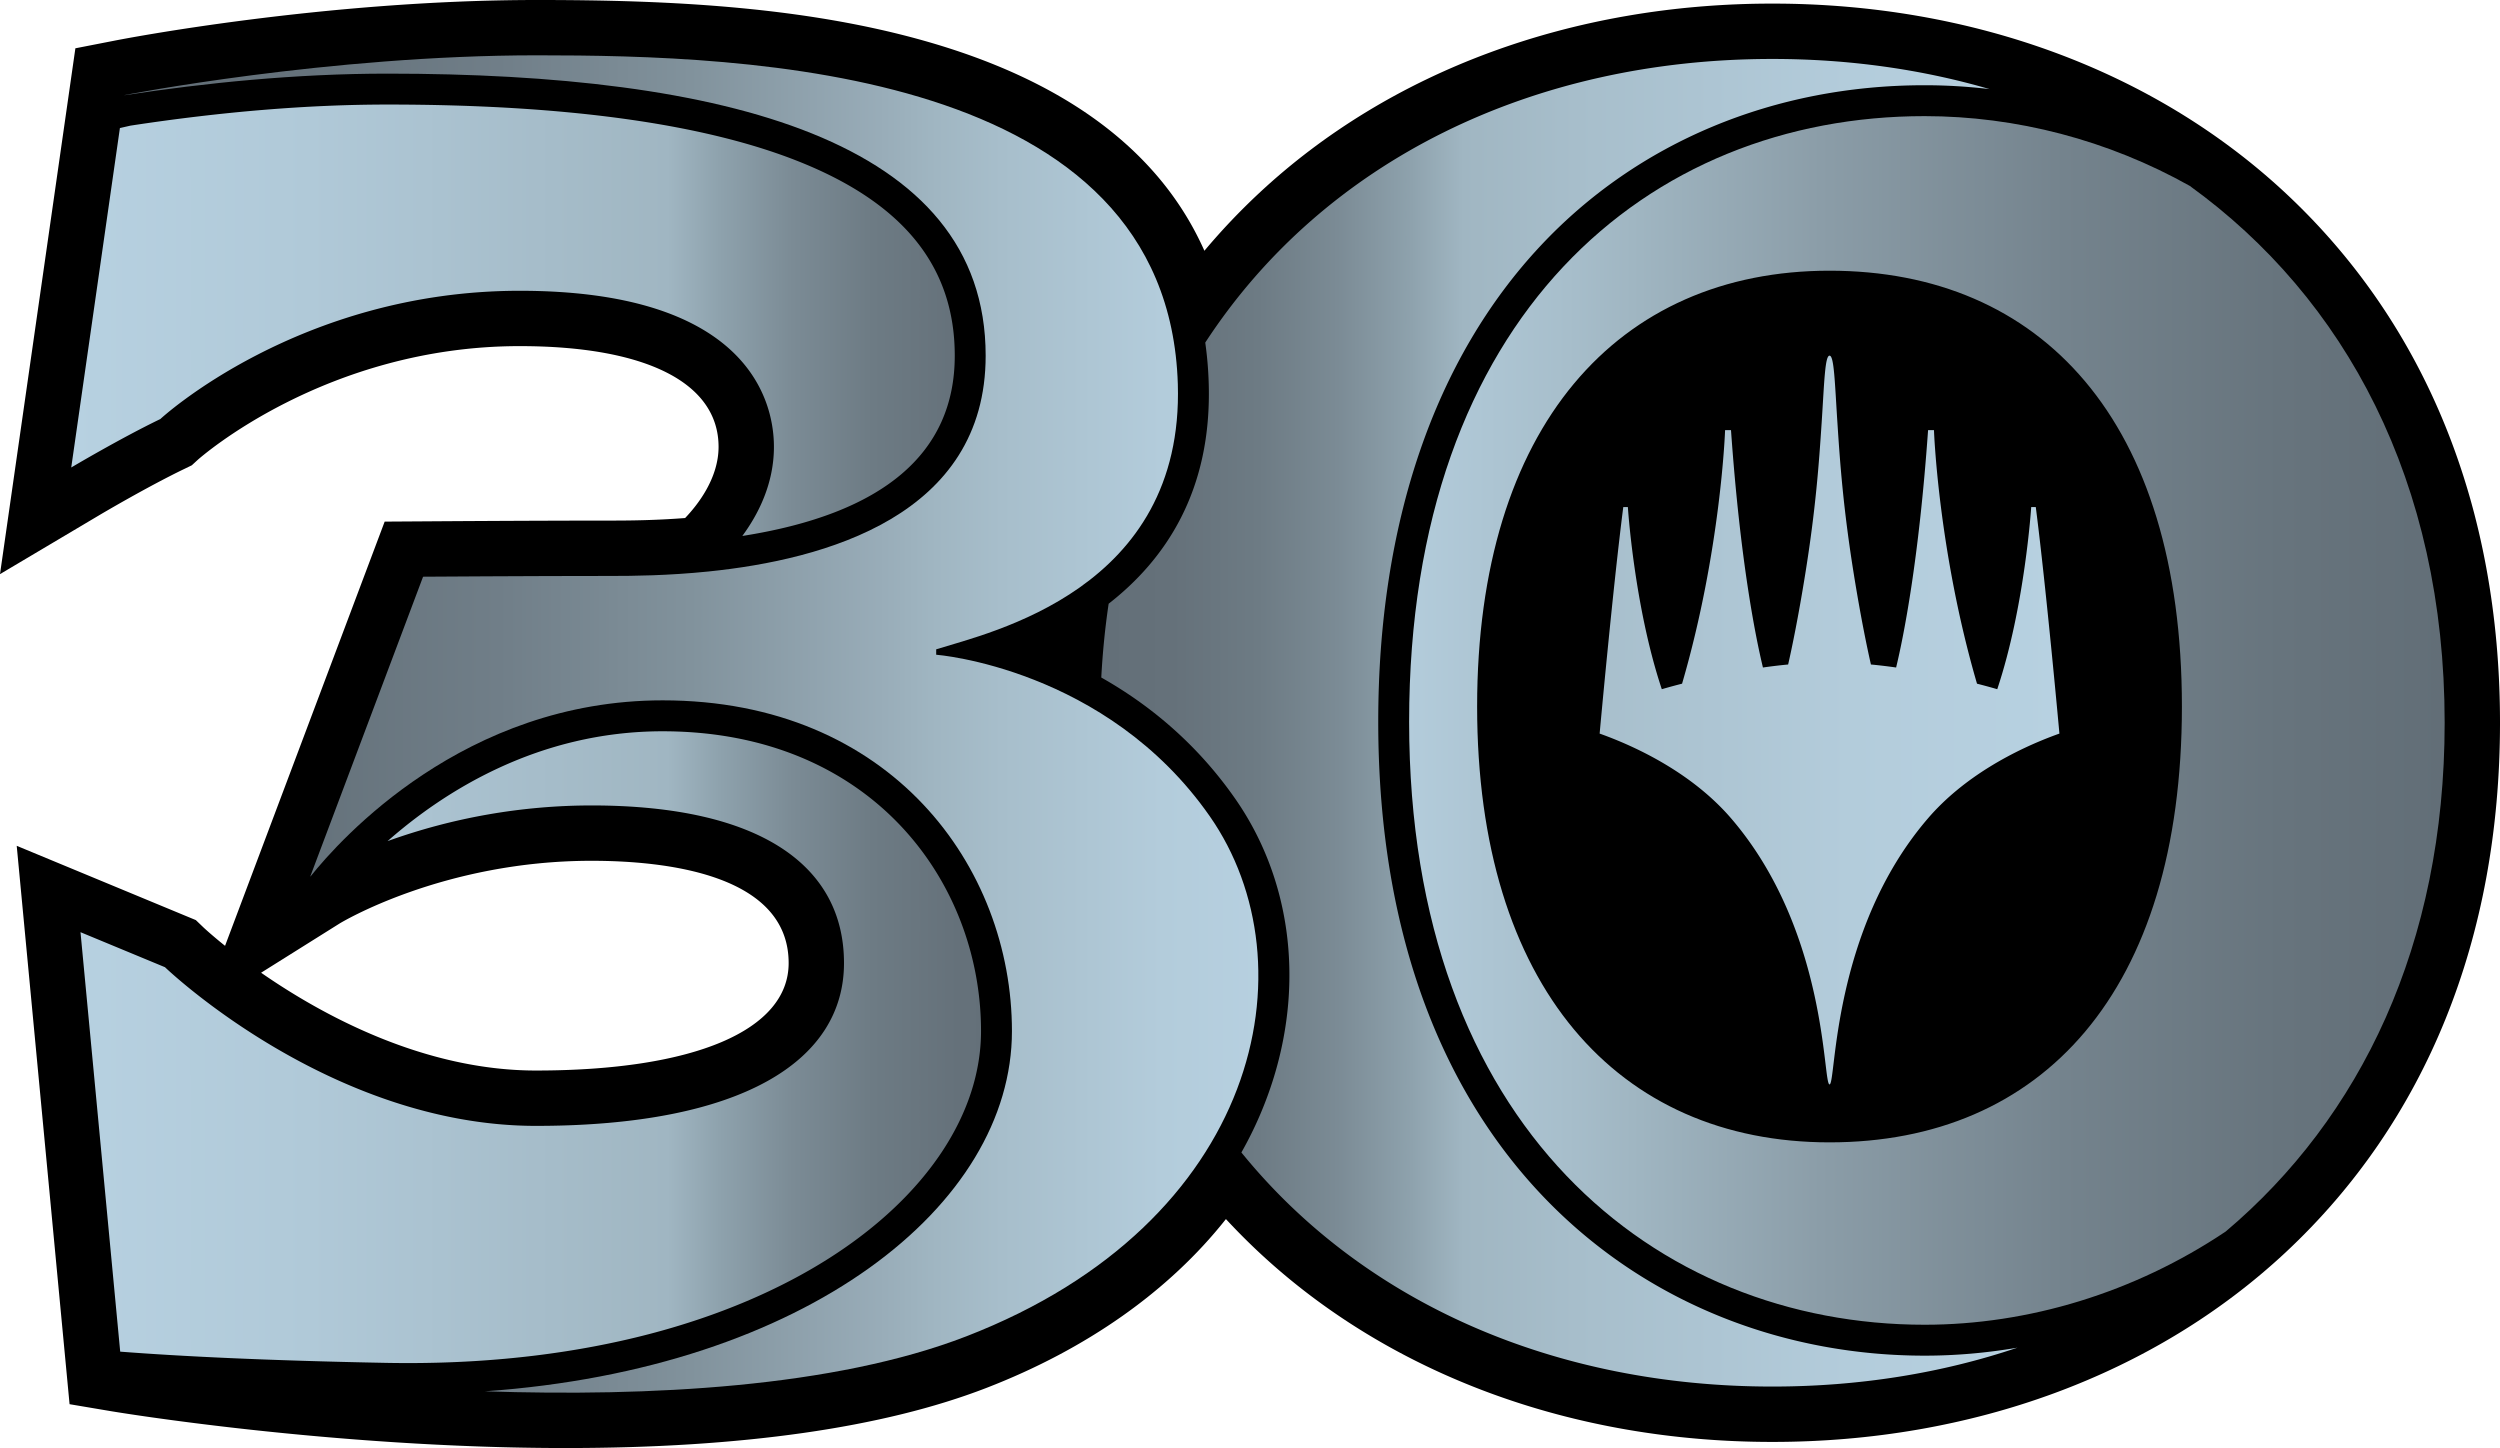 <svg xmlns="http://www.w3.org/2000/svg" xml:space="preserve" width="150.001" height="86.883"><g transform="translate(-5.36 -4.388)"><path d="M39.305 91.271c-14.092 0-27.129-2.186-27.259-2.207l-2.512-.424-3.171-33.503 10.747 4.457.452.434c.019.019.479.45 1.301 1.11l9.577-25.453 2.281-.015c.021 0 6.497-.047 11.337-.047 1.162 0 2.686-.019 4.409-.153.733-.765 2.007-2.367 2.007-4.27 0-3.841-4.35-6.044-11.934-6.044-11.647 0-19.237 6.754-19.313 6.821l-.359.329-.444.216c-2.176 1.046-4.978 2.7-5.096 2.771L5.36 38.836l4.523-31.55 2.315-.452c.507-.101 12.587-2.446 25.377-2.446 7.761 0 16.767.344 24.728 2.896 7.69 2.467 12.831 6.546 15.322 12.15a39 39 0 0 1 3.287-3.464c7.856-7.329 18.791-11.366 30.789-11.366s22.932 4.037 30.789 11.366c8.42 7.855 12.871 18.847 12.871 31.784s-4.451 23.928-12.871 31.784c-7.857 7.329-18.791 11.366-30.789 11.366s-22.933-4.037-30.789-11.366a39 39 0 0 1-1.996-2.005c-3.412 4.316-8.344 7.799-14.377 10.133-6.185 2.392-14.675 3.605-25.234 3.605M21.026 62.752c3.626 2.517 9.725 5.868 16.489 5.868 9.495 0 15.164-2.409 15.164-6.446 0-5.341-7.409-6.138-11.825-6.138-8.921 0-15.056 3.724-15.116 3.761z"/><linearGradient id="a" x1="12.835" x2="152.04" y1="47.829" y2="47.829" gradientUnits="userSpaceOnUse"><stop offset="0" style="stop-color:#626e77"/><stop offset=".079" style="stop-color:#65727b"/><stop offset=".161" style="stop-color:#707e88"/><stop offset=".244" style="stop-color:#81929c"/><stop offset=".328" style="stop-color:#99adb9"/><stop offset=".35" style="stop-color:#a0b6c2"/><stop offset=".378" style="stop-color:#a7becb"/><stop offset=".447" style="stop-color:#b3ccdb"/><stop offset=".5" style="stop-color:#b7d1e1"/><stop offset=".553" style="stop-color:#b3ccdb"/><stop offset=".622" style="stop-color:#a7becb"/><stop offset=".65" style="stop-color:#a0b6c2"/><stop offset=".731" style="stop-color:#8b9da8"/><stop offset=".836" style="stop-color:#74838d"/><stop offset=".929" style="stop-color:#67747d"/><stop offset="1" style="stop-color:#626e77"/></linearGradient><path fill="url(#a)" d="M89.908 47.692c0 24.374 14.838 36.181 30.928 36.181 6.202 0 12.576-1.91 18.068-5.594 8.072-6.816 13.136-17.195 13.136-30.525 0-14.481-5.977-25.48-15.292-32.212-4.918-2.757-10.428-4.186-15.912-4.186-16.554 0-30.928 11.962-30.928 36.336m46.367-.912c0 17.155-8.439 26.15-21.143 26.15s-21.144-9.365-21.144-26.15 8.438-26.15 21.144-26.15c12.704 0 21.143 8.994 21.143 26.15M63.341 84.568c-7.959 3.079-19.082 3.626-28.885 3.299 19.299-1.355 31.621-11.15 31.621-21.612 0-9.83-7.233-19.846-20.958-19.846-11.911 0-19.36 8.352-21.123 10.559l-.021.013 6.77-17.99s6.491-.046 11.314-.046c1.253 0 3.371-.017 5.819-.268C54.85 37.962 64.5 35.338 64.5 25.729c0-12.982-15.811-16.923-35.888-16.923-5.508 0-10.978.561-15.775 1.295l-.002.001.001-.01s12.19-2.385 24.74-2.385 37.866.727 38.454 19.723c.382 12.347-11.252 14.898-14.498 15.918v.324s10.201.789 16.414 9.69c6.213 8.905 3.014 24.39-14.605 31.206" style="fill:url(#a)"/><linearGradient id="b" x1="9.633" x2="128.926" y1="47.753" y2="47.753" gradientUnits="userSpaceOnUse"><stop offset="0" style="stop-color:#b7d1e1"/><stop offset=".12" style="stop-color:#b0c9d8"/><stop offset=".3" style="stop-color:#a0b6c2"/><stop offset=".326" style="stop-color:#8ea2ad"/><stop offset=".363" style="stop-color:#7b8b95"/><stop offset=".403" style="stop-color:#6d7b84"/><stop offset=".446" style="stop-color:#65717a"/><stop offset=".5" style="stop-color:#626e77"/><stop offset=".554" style="stop-color:#65717a"/><stop offset=".597" style="stop-color:#6d7b84"/><stop offset=".637" style="stop-color:#7b8b95"/><stop offset=".674" style="stop-color:#8ea2ad"/><stop offset=".7" style="stop-color:#a0b6c2"/><stop offset=".757" style="stop-color:#a7becb"/><stop offset=".894" style="stop-color:#b3ccdb"/><stop offset="1" style="stop-color:#b7d1e1"/></linearGradient><path fill="url(#b)" d="M126.412 85.247c-4.559 1.539-9.52 2.335-14.711 2.335-12.952 0-24.477-4.953-31.857-14.046a22.6 22.6 0 0 0 1.955-4.541c1.801-5.903.951-11.988-2.332-16.692-2.375-3.404-5.27-5.705-8.03-7.264q.122-2.276.442-4.427c3.363-2.62 6.206-6.727 6.004-13.239a22 22 0 0 0-.207-2.43C84.84 13.962 97.401 7.925 111.701 7.925c4.563 0 8.947.616 13.037 1.81a33 33 0 0 0-3.902-.233c-9.033 0-17.209 3.414-23.023 9.614-6.384 6.806-9.758 16.688-9.758 28.577 0 26.274 16.463 38.035 32.781 38.035 1.867 0 3.733-.164 5.576-.481M14.98 29.531s8.3-7.696 21.561-7.696 15.255 6.213 15.255 9.365c0 2.21-.938 4.046-1.896 5.346 8.458-1.326 12.746-4.958 12.746-10.816 0-5.3-3.027-9.098-9.254-11.61-5.687-2.295-14.023-3.459-24.779-3.459-4.737 0-9.928.426-15.428 1.266l-.631.144-2.92 20.368c-.001-.001 2.967-1.762 5.346-2.908M56 62.174c0 5.873-6.121 9.767-18.485 9.767s-22.256-9.52-22.256-9.52l-5.069-2.102 2.382 25.168c3.604.278 8.726.535 15.983.674q.65.012 1.291.012c21.518 0 34.376-10.128 34.376-19.918 0-8.94-6.562-17.99-19.104-17.99-7.497 0-13.149 3.638-16.504 6.591a36.2 36.2 0 0 1 12.239-2.141C50.93 52.715 56 56.301 56 62.174m59.133 7.279c.406 0 .092-9.211 5.912-15.97 2.102-2.443 5.149-4.104 7.881-5.08 0 0-.787-8.682-1.418-13.589h-.275s-.382 5.969-2.037 10.927c0 0-.456-.138-1.215-.332-2.33-7.987-2.582-15.211-2.582-15.211h-.354c-.555 7.856-1.475 12.403-1.917 14.241q-.742-.107-1.512-.181c-.209-.916-.599-2.763-1.026-5.417-.63-3.92-.828-6.666-.984-9.084-.158-2.417-.197-4.029-.473-4.029-.277 0-.316 1.612-.474 4.029-.159 2.418-.354 5.164-.986 9.084-.426 2.654-.815 4.501-1.024 5.417a31 31 0 0 0-1.512.181c-.443-1.838-1.363-6.385-1.916-14.241h-.355s-.25 7.224-2.581 15.211c-.76.194-1.216.332-1.216.332-1.655-4.958-2.036-10.927-2.036-10.927h-.276c-.629 4.907-1.418 13.589-1.418 13.589 2.732.977 5.78 2.637 7.883 5.08 5.817 6.759 5.503 15.97 5.911 15.97" style="fill:url(#b)"/></g></svg>
